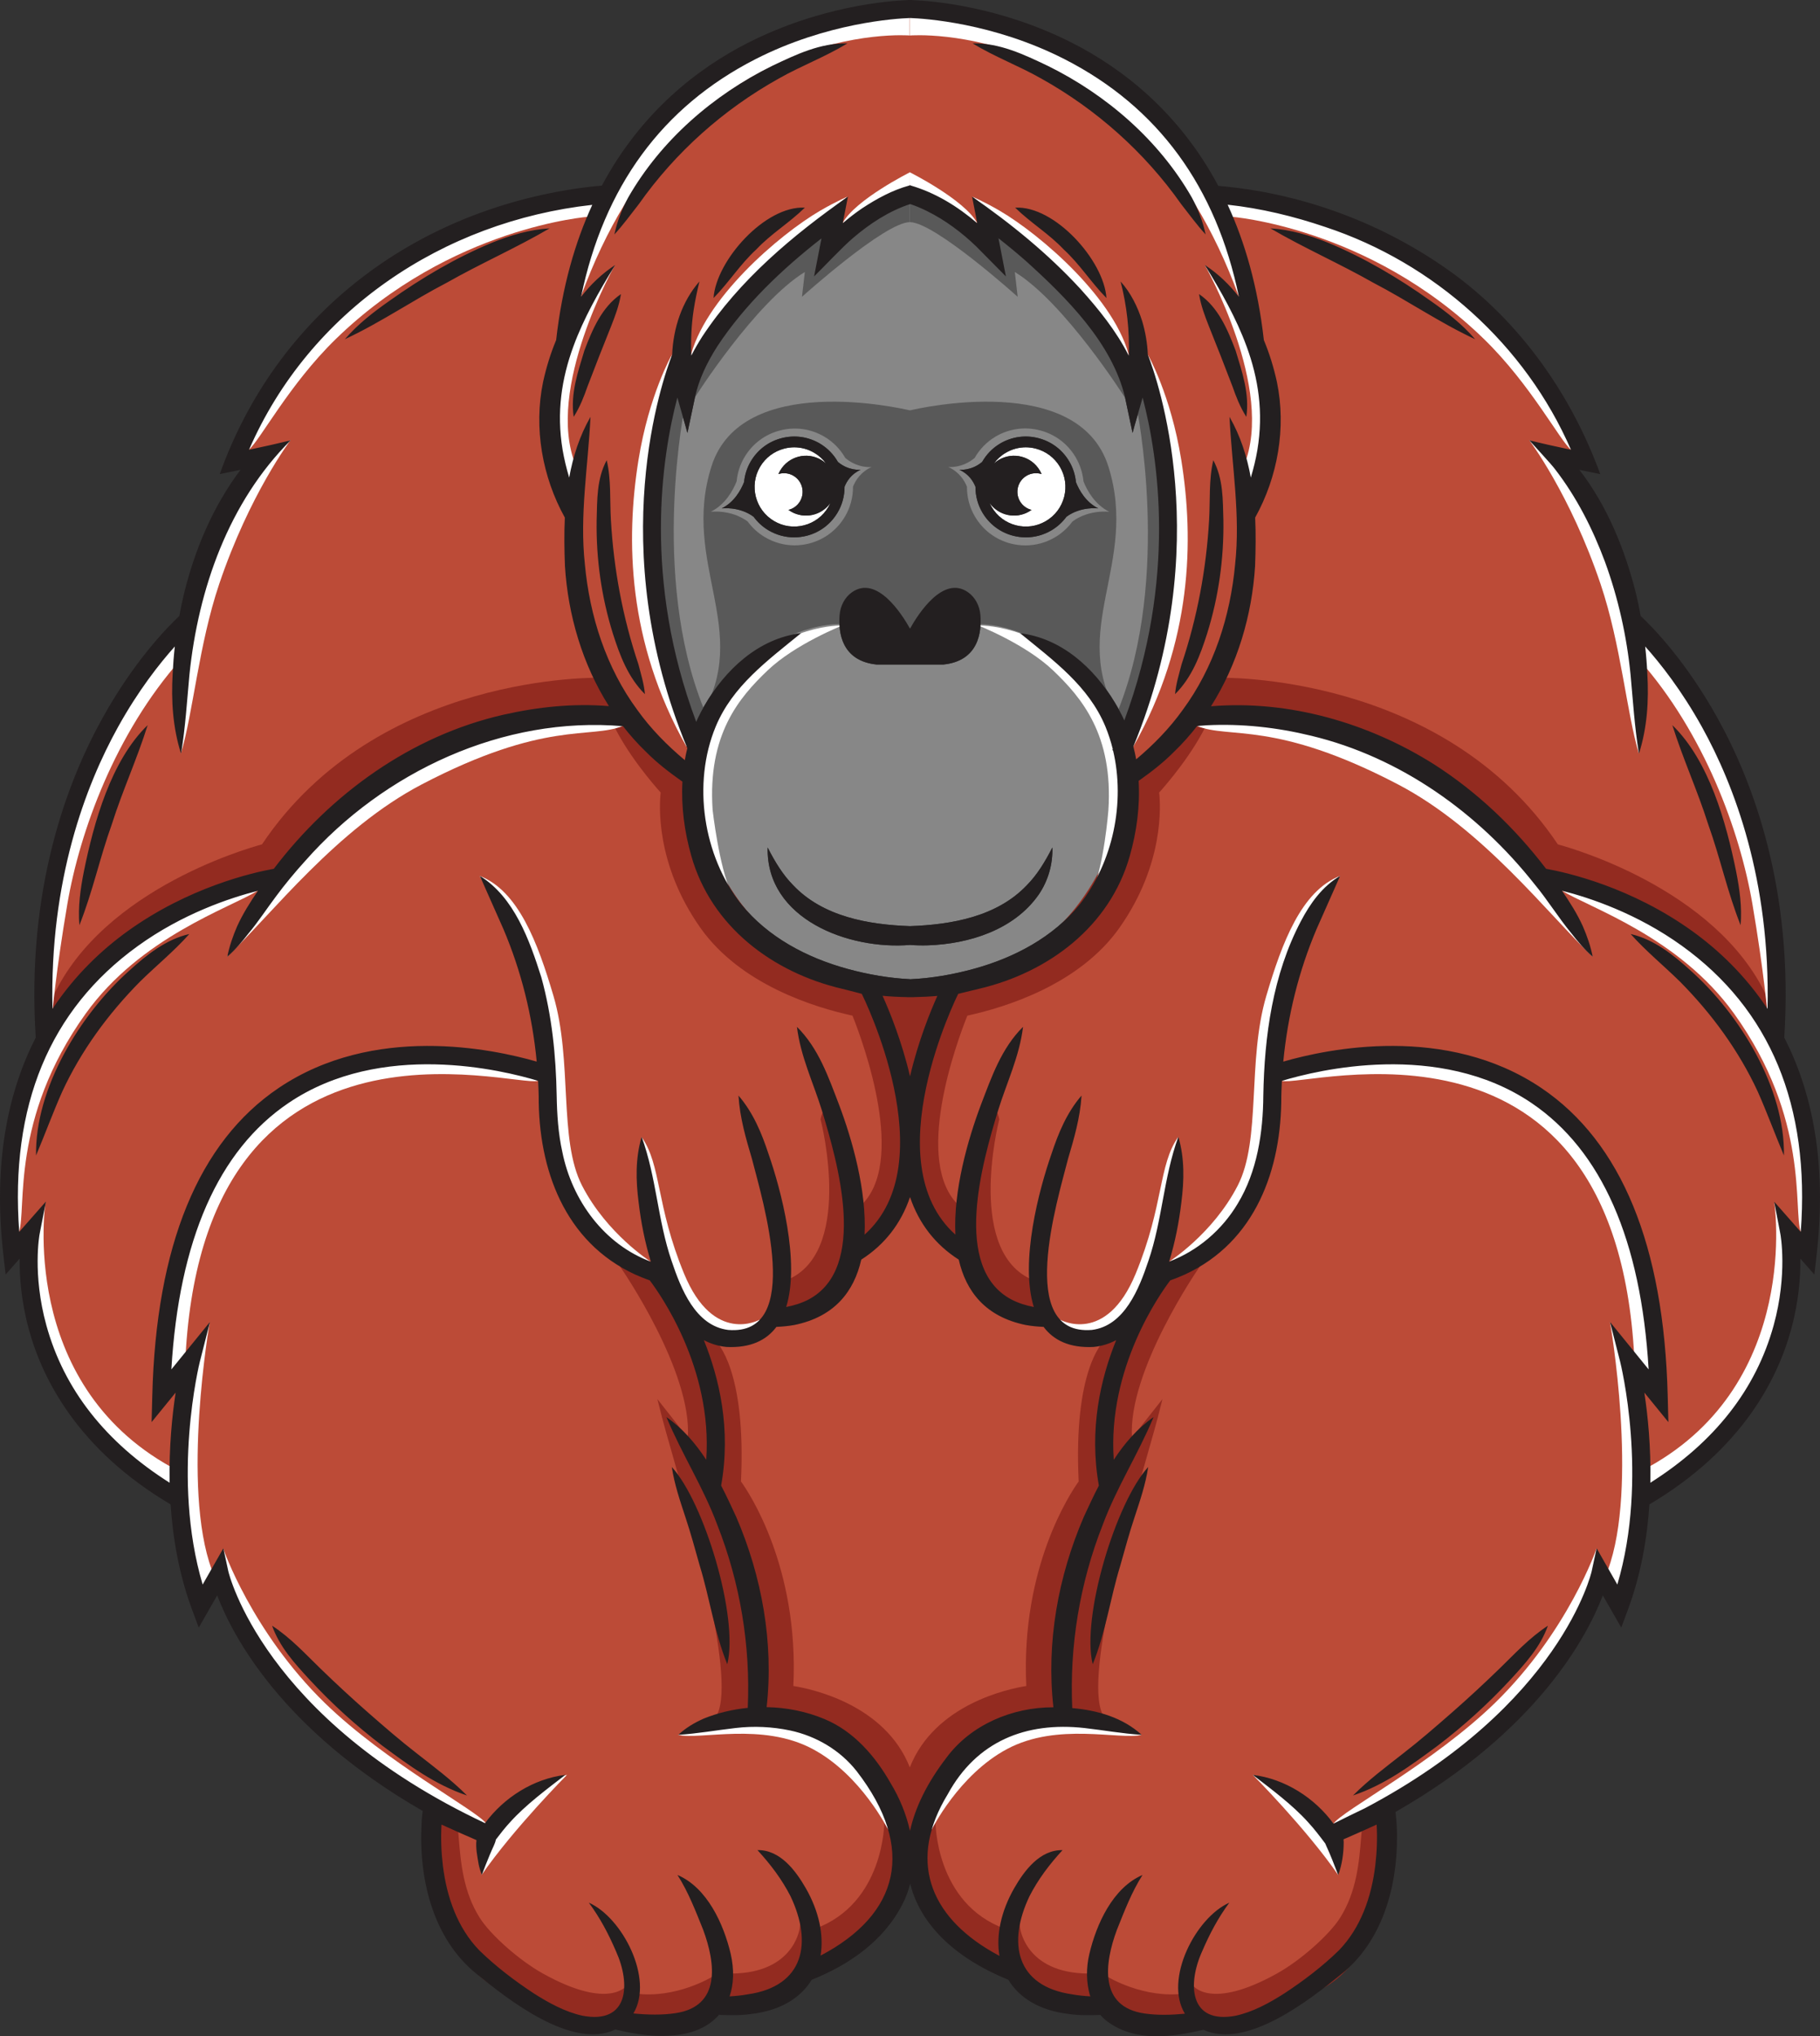 <?xml version="1.0" encoding="utf-8"?>
<!-- Generator: Adobe Illustrator 28.3.0, SVG Export Plug-In . SVG Version: 6.00 Build 0)  -->
<svg version="1.1" id="orangutan_00000164498256063677421440000003489378681425374353_"
	 xmlns="http://www.w3.org/2000/svg" xmlns:xlink="http://www.w3.org/1999/xlink" x="0px" y="0px" viewBox="0 0 438.069 490"
	 enable-background="new 0 0 438.069 490" xml:space="preserve">
<rect x="0" y="0" width="438.069" height="490" fill="#333333" stroke="none"/>
<g id="orangutan">
	<g>
		<path fill="#BC4B37" d="M11.703,245.981l1.76-2.654c4.703-7.092,10.707-13.295,17.843-18.438
			c14.348-10.321,29.099-13.817,34.775-14.842l0.383-0.069l0.236-0.31c14.389-18.936,33.832-31.975,54.748-36.713
			c8.842-2.001,17.267-2.686,25.035-2.037l2.005,0.167l-1.077-1.699c-6.077-9.591-9.684-21.086-10.431-33.243
			c-0.174-4.521-0.182-8.19-0.026-11.544l0.013-0.284l-0.138-0.249c-5.438-9.786-7.311-21.422-5.138-31.914
			c0.762-3.499,1.803-6.839,3.094-9.928l0.071-0.274c1.336-11.883,4.234-22.729,8.615-32.237l0.74-1.607l-1.758,0.194
			c-37.28,4.125-69.25,26.937-83.433,59.533l-0.773,1.778l1.897-0.4c2.284-0.482,4.694-1.016,6.748-1.492
			c-15.473,16.955-20.683,38.867-22.297,54.62c-0.138,1.482-0.264,2.965-0.39,4.449c-0.26,3.068-0.527,6.204-0.904,9.377
			c-0.802-4.226-1.045-8.845-0.742-13.99c0.102-2.165,0.275-4.353,0.513-6.5l0.345-3.101l-2.083,2.323
			c-3.523,3.929-8.775,10.511-13.794,19.554C19.884,188.246,10.91,211.3,11.63,242.797L11.703,245.981z M20.137,216.837
			c0.204-2.446,0.608-4.781,1.023-6.891c1.908-9.369,5.146-22.182,11.844-31.053c-0.89,2.489-1.838,4.946-2.767,7.353
			c-1.476,3.825-3.001,7.781-4.276,11.808c-1.29,3.588-2.362,7.26-3.399,10.812C21.795,211.492,21.014,214.171,20.137,216.837z
			 M127.16,56.673c-2.804,1.506-5.638,2.936-8.412,4.335c-3.847,1.94-7.825,3.947-11.672,6.131
			c-3.572,1.855-7.057,3.91-10.427,5.897c-2.743,1.617-5.543,3.268-8.414,4.825c2.055-1.769,4.162-3.309,6.105-4.67
			c8.412-5.988,16.421-10.527,24.476-13.871C121.832,58.104,124.57,57.233,127.16,56.673z"/>
		<path fill="#BC4B37" d="M37.654,335.915c0.891-35.803,10.976-60.457,29.976-73.276c22.417-15.119,50.319-9.384,61.275-6.217
			l1.411,0.408l-0.138-1.462c-1.061-11.241-3.786-22.084-8.107-32.241l-4.094-9.233c5.805,5.276,8.895,13.789,11.349,21.529
			c2.271,8.201,3.47,17.429,3.666,28.212c0.097,5.6,0.536,9.975,1.377,13.747c2.544,12.687,10.952,23.094,21.942,27.162l1.895,0.702
			l-0.592-1.933c-1.331-4.346-2.308-9.085-2.905-14.096c-0.601-4.644-0.639-8.452-0.092-11.896c1.15,3.955,1.895,7.959,2.62,11.86
			c0.888,4.772,1.805,9.708,3.454,14.525c1.759,5.251,5.42,16.176,14.487,17.317c3.813,0.322,6.766-0.741,8.778-3.146
			c6.41-7.659,1.162-27.383-1.36-36.86c-0.239-0.899-0.454-1.708-0.642-2.439l-0.032-0.107c-1.125-3.811-2.203-7.459-2.79-11.343
			c2.262,3.45,3.688,7.203,4.888,10.827c3.968,11.365,7.171,26.858,4.261,36.259l-0.495,1.597l1.641-0.319
			c2.142-0.417,4.041-1.055,5.647-1.896c15.417-8.158,7.223-35.124,3.722-46.643c-0.668-2.166-1.44-4.29-2.186-6.344
			c-1.247-3.433-2.442-6.723-3.206-10.206c3.181,4.146,5.042,9.028,6.991,14.142l0.626,1.637c2.508,6.647,6.632,19.496,6.077,30.871
			l-0.116,2.386l1.781-1.591c18.428-16.46,2.883-52.082-0.012-58.245l2.188-1.094l-3.001-0.518
			c-1.704-0.294-3.396-0.642-5.035-1.035c-17.905-4.2-31.189-15.88-35.538-31.248c-1.709-5.977-2.418-11.886-2.107-17.564
			l0.03-0.553l-0.452-0.319c-2.709-1.913-5.857-4.25-8.679-7.108c-1.874-1.801-3.695-3.831-5.413-6.034l-0.268-0.344l-0.435-0.037
			c-27.78-2.408-57.417,10.149-77.317,32.743c-2.347,2.559-5.061,5.852-7.075,8.583c-0.803,1.064-1.607,2.193-2.42,3.333
			c-1.35,1.894-2.746,3.852-4.186,5.57c-0.756,0.969-1.557,1.966-2.432,2.944c0.377-1.158,0.833-2.355,1.374-3.605
			c1.102-2.446,2.717-5.195,4.936-8.404l1.518-2.195l-2.587,0.657c-7.499,1.906-18.672,5.794-29.32,13.494
			c-21.469,15.52-31.192,38.95-28.898,69.639l0.177,2.373l5.56-6.324l-0.818,4.214l0.004,0.001
			c-0.195,1.05-1.696,10.341,1.639,22.413c4.302,15.618,14.43,28.558,30.102,38.459l1.571,0.992l-0.037-1.858
			c-0.178-8.849,0.681-16.586,1.433-21.519l0.552-3.625l-6.251,7.671L37.654,335.915z M10.444,271.042
			c-0.12,0.3-0.24,0.603-0.36,0.905c2.095-14.42,11.885-28.861,21.691-37.625c2.945-2.671,6.318-5.544,10.273-7.317
			c-1.497,1.48-3.031,2.885-4.534,4.261c-1.502,1.375-3.055,2.797-4.562,4.284l-0.009,0.009
			c-8.146,8.248-14.502,17.25-18.899,26.769C12.767,265.199,11.638,268.037,10.444,271.042z"/>
		<path fill="#BC4B37" d="M206.999,425.613c-4.023-5.126-9.925-8.74-16.623-10.177c-4.443-0.935-8.974-1.14-13.465-0.604
			c-1.675,0.191-3.319,0.419-4.961,0.646c-1.754,0.242-3.545,0.49-5.371,0.69c0.964-0.611,2.03-1.176,3.208-1.698
			c3.233-1.301,6.697-2.143,10.295-2.502l0.861-0.086l0.039-0.864c0.677-15.08-1.889-30.465-7.413-44.475
			c-1.873-5.023-4.285-9.709-6.618-14.239c-1.323-2.57-2.678-5.2-3.951-7.921c2.19,2.03,4.222,4.489,6.148,7.438l1.625,2.487
			l0.209-2.964c1.583-22.4-11.223-40.463-13.806-43.856l-0.186-0.244l-0.29-0.098c-1.03-0.349-2.1-0.775-3.455-1.378
			c-19.789-9.158-22.646-30.294-22.589-42.104c-0.026-1.207-0.07-2.421-0.14-3.626l-0.041-0.697l-0.667-0.202
			c-8.556-2.595-38.231-9.872-60.904,5.438c-17.156,11.59-26.798,33.425-28.658,64.897l-0.183,3.097l8.38-10.308l-1.299,5.103
			c-0.073,0.275-7.047,28.228,0.674,54.221l0.667,2.243l4.847-8.491l0.644,2.981c0.08,0.356,8.615,35.987,62.342,61.302l0.744,0.351
			l0.488-0.661c3.639-4.938,8.84-8.611,14.437-10.318c-3.473,2.695-7.107,5.658-9.948,8.82c-1.286,1.388-2.481,2.93-3.481,4.254
			l-0.141,0.187l-0.043,0.229c-0.067,0.354-0.213,0.774-0.443,1.278c-0.654,1.406-1.253,2.865-1.808,4.258l-0.062-0.363
			c-0.277-1.593-0.563-3.24-0.382-4.735l0.09-0.744l-0.688-0.296c-2.761-1.186-5.584-2.439-8.393-3.727l-1.33-0.609l-0.085,1.461
			c-0.188,3.259-0.076,6.641,0.334,10.055c1.08,8.848,4.126,15.905,9.072,20.996c3.643,3.556,8.099,7.073,13.254,10.462
			c3.211,2.049,7.486,4.527,12.115,5.527c1.117,0.211,2.118,0.304,3.016,0.304c3.483-0.001,5.408-1.396,6.451-2.724
			c2.912-3.708,1.74-9.903-0.32-14.446c-1.217-2.838-2.462-5.332-3.802-7.601c2.835,2.68,5.323,6.613,6.658,10.783
			c1.463,4.567,1.304,8.699-0.448,11.635l-0.808,1.355l1.57,0.152c4.021,0.392,7.394,0.37,10.307-0.064
			c3.857-0.557,6.61-2.183,8.183-4.832c2.796-4.712,1.175-11.631-0.687-16.63l-0.433-1.08c-1.19-2.97-2.409-6.013-3.921-8.928
			c5.697,4.426,8.211,12.697,9.093,16.438c0.797,3.521,0.714,6.869-0.24,9.681l-0.48,1.415l1.491-0.096
			c1.252-0.08,2.897-0.211,4.481-0.511c5.914-0.854,10.159-3.394,12.275-7.346c2.443-4.56,1.999-10.834-1.263-17.691
			c-1.61-3.148-3.641-6.143-6.302-9.278c2.88,0.94,5.542,3.643,8.22,8.294c3.005,5.248,4.226,10.772,3.435,15.555l-0.327,1.981
			l1.778-0.933c9.792-5.138,15.621-11.703,17.325-19.514c1.763-8.08-1.029-16.944-8.298-26.349L206.999,425.613z M163.633,357.346
			c5.796,9.44,11.391,27.938,10.96,38.93c-1.118-3.447-1.944-6.938-2.75-10.346c-0.734-3.103-1.493-6.311-2.46-9.456l-0.509-1.812
			c-0.918-3.277-1.868-6.668-2.971-9.962l-0.33-1.006C164.895,361.629,164.203,359.522,163.633,357.346z M75.262,403.517
			c-2.644-2.871-5.356-5.816-7.278-9.249c2.213,1.792,4.211,3.776,6.291,5.841c0.735,0.73,1.474,1.464,2.227,2.192
			c3.763,3.648,7.599,7.189,11.402,10.525c4.332,3.79,7.959,6.932,11.897,9.97l1.84,1.438c1.968,1.532,3.974,3.094,5.934,4.758
			c-5.361-2.614-10.21-6.203-14.936-9.701C86.431,414.577,80.584,409.269,75.262,403.517z"/>
		<path fill="#BC4B37" d="M389.618,322.262l8.384,10.311l-0.183-3.097c-1.86-31.474-11.502-53.308-28.658-64.897
			c-22.676-15.309-52.349-8.032-60.903-5.438l-0.673,0.204l-0.035,0.703c-0.061,1.202-0.113,2.414-0.14,3.645
			c0.052,11.784-2.813,32.921-22.576,42.071c-1.369,0.61-2.438,1.037-3.468,1.385l-0.289,0.098l-0.186,0.243
			c-2.584,3.385-15.393,21.406-13.806,43.857l0.209,2.964l1.625-2.487c1.927-2.948,3.958-5.407,6.148-7.438
			c-1.273,2.72-2.627,5.35-3.95,7.919c-2.333,4.531-4.747,9.217-6.612,14.224c-5.532,14.018-8.098,29.42-7.42,44.544l0.039,0.874
			l0.872,0.077c5.401,0.477,9.915,1.867,13.469,4.145c-1.815-0.199-3.598-0.446-5.344-0.688c-1.645-0.228-3.29-0.455-4.969-0.647
			c-15.382-1.701-27.114,3.984-33.887,16.404c-4.583,7.513-6.042,14.702-4.337,21.37c1.783,6.972,7.14,13.199,15.485,18.004
			c0.542,0.319,1.11,0.63,1.687,0.932l1.784,0.934l-0.334-1.985c-0.807-4.791,0.41-10.336,3.427-15.611
			c2.625-4.576,5.329-7.311,8.206-8.276c-2.654,3.129-4.682,6.121-6.3,9.285c-3.25,6.829-3.695,13.102-1.253,17.662
			c2.117,3.954,6.363,6.495,12.237,7.343c1.571,0.296,3.155,0.423,4.498,0.509l1.457,0.093l-0.439-1.392
			c-0.91-2.881-0.988-6.394-0.213-9.642c0.882-3.755,3.396-12.043,9.087-16.482c-1.503,2.907-2.714,5.943-3.896,8.907l-0.46,1.152
			c-1.862,5.005-3.492,11.962-0.681,16.682c1.571,2.637,4.315,4.249,8.149,4.789c2.807,0.412,6.054,0.432,9.927,0.058l1.583-0.152
			l-0.824-1.36c-1.769-2.922-1.952-7.038-0.515-11.589c1.328-4.204,3.829-8.175,6.69-10.879c-1.337,2.266-2.58,4.753-3.791,7.577
			c-2.066,4.562-3.238,10.758-0.333,14.46c1.042,1.327,2.966,2.722,6.466,2.722c0.902,0,1.909-0.093,3.032-0.303
			c4.598-0.992,8.875-3.473,12.1-5.529c5.163-3.394,9.621-6.911,13.271-10.475c4.921-5.074,7.964-12.131,9.044-20.979
			c0.411-3.412,0.523-6.794,0.334-10.053l-0.085-1.46l-1.33,0.608c-2.811,1.286-5.413,2.443-7.953,3.536l-0.683,0.295l0.085,0.738
			c0.023,0.199,0.03,0.407,0.037,0.583c-0.005,1.684-0.162,3.273-0.467,4.755c-0.579-1.463-1.194-2.961-1.825-4.308
			c-0.071-0.149-0.144-0.306-0.201-0.471l-0.145-0.271c-1.184-1.576-2.657-3.537-4.189-5.187c-2.841-3.162-6.466-6.127-9.947-8.828
			c5.635,1.723,10.863,5.434,14.51,10.423l0.5,0.685l0.757-0.381c2.368-1.192,4.829-2.397,7.558-3.701
			c47.966-25.277,55.053-57.398,55.117-57.71l0.642-2.974l4.847,8.492l0.667-2.244c7.744-26.074,0.747-53.947,0.676-54.212
			L389.618,322.262z M370.083,394.269c-1.918,3.422-4.625,6.37-7.264,9.243l-0.004,0.005c-5.34,5.761-11.191,11.069-17.38,15.769
			c-4.728,3.5-9.578,7.09-14.941,9.705c1.958-1.662,3.963-3.224,5.93-4.755l1.837-1.435c4.25-3.279,8.317-6.837,11.905-9.977
			c3.804-3.337,7.64-6.878,11.4-10.523c0.754-0.73,1.494-1.465,2.23-2.195C365.874,398.043,367.871,396.06,370.083,394.269z
			 M274.434,357.353c-0.569,2.17-1.259,4.271-1.935,6.329l-0.332,1.014c-1.106,3.305-2.057,6.697-2.976,9.979l-0.499,1.777
			c-0.972,3.166-1.73,6.37-2.463,9.468c-0.807,3.412-1.635,6.907-2.755,10.359C263.043,385.301,268.637,366.805,274.434,357.353z"/>
		<path fill="#BC4B37" d="M405.405,226.777L405.405,226.777c-10.661-7.674-21.763-11.526-29.199-13.407l-2.583-0.654l1.515,2.192
			c2.238,3.236,3.855,5.988,4.938,8.398c0.543,1.258,1.001,2.458,1.379,3.619c-0.878-0.982-1.685-1.986-2.451-2.969
			c-1.524-1.831-2.982-3.875-4.392-5.853c-1.431-2.006-2.91-4.082-4.465-5.949c-14.437-18.317-33.715-31.127-54.28-36.069
			c-8.656-2.116-17.247-2.973-25.539-2.552c-0.756,0.044-1.539,0.105-2.277,0.176l-0.429,0.041l-0.265,0.34
			c-1.72,2.21-3.552,4.255-5.467,6.095c-2.792,2.829-5.956,5.173-8.4,6.899l-0.454,0.32l0.033,0.555
			c0.334,5.734-0.372,11.707-2.101,17.753c-4.339,15.363-17.624,27.043-35.541,31.247c-1.696,0.407-3.407,0.756-5.228,1.067
			l-3.015,0.515l2.13,1.063c-2.901,6.163-18.466,41.76-0.02,58.236l1.779,1.589l-0.114-2.383
			c-0.544-11.319,3.58-24.196,6.083-30.856l0.63-1.647c1.949-5.113,3.81-9.994,6.989-14.138c-0.763,3.482-1.958,6.771-3.205,10.205
			c-0.746,2.055-1.518,4.179-2.188,6.35c-3.496,11.516-11.684,38.484,3.728,46.64c1.604,0.841,3.503,1.478,5.644,1.895l1.641,0.319
			l-0.495-1.597c-3.761-12.141,2.89-32.334,4.266-36.273c1.205-3.619,2.636-7.373,4.886-10.808c-0.59,3.88-1.667,7.525-2.792,11.332
			l-0.043,0.15c-0.186,0.729-0.412,1.581-0.665,2.532c-2.699,10.159-7.723,29.068-1.343,36.708c2.012,2.41,4.973,3.484,8.833,3.164
			c9.026-1.112,12.688-12.055,14.445-17.308c1.65-4.824,2.568-9.759,3.456-14.531c0.726-3.901,1.47-7.905,2.62-11.86
			c0.547,3.443,0.509,7.254-0.093,11.905c-0.609,5.104-1.559,9.705-2.903,14.066l-0.6,1.947l1.907-0.716
			c6.942-2.605,13.145-7.849,17.014-14.376c4.166-6.877,6.228-15.554,6.302-26.515c0.3-17.07,3.216-30.635,8.915-41.472
			c1.9-3.625,3.899-6.358,6.146-8.374l-4.146,9.352c-4.304,10.117-7.029,20.959-8.101,32.226l-0.139,1.464l1.413-0.409
			c10.958-3.167,38.867-8.902,61.275,6.217c18.999,12.819,29.084,37.474,29.975,73.278l0.088,3.392l-6.251-7.67l0.552,3.624
			c0.752,4.936,1.611,12.675,1.433,21.519l-0.037,1.858l1.571-0.992c15.669-9.899,25.8-22.839,30.111-38.459
			c3.485-12.646,1.641-22.412,1.636-22.42l-0.799-4.184l5.541,6.298l0.177-2.371C436.736,265.764,426.969,242.301,405.405,226.777z
			 M424.02,262.315c-4.4-9.525-10.757-18.527-18.903-26.765c-1.51-1.49-3.064-2.914-4.567-4.291
			c-1.498-1.373-3.028-2.774-4.522-4.251c3.952,1.774,7.325,4.646,10.272,7.319c9.802,8.76,19.591,23.2,21.686,37.622
			c-0.122-0.308-0.244-0.613-0.365-0.918c-1.193-3.001-2.32-5.835-3.595-8.703L424.02,262.315z"/>
		<path fill="#BC4B37" d="M303.213,81.95l0.071,0.274c1.291,3.089,2.332,6.429,3.092,9.918c2.174,10.502,0.303,22.138-5.136,31.924
			l-0.138,0.249l0.013,0.284c0.156,3.345,0.15,6.91-0.017,11.532c-0.755,12.177-4.371,23.688-10.458,33.289l-1.076,1.698
			l2.003-0.166c17.748-1.467,36.582,3.431,53.024,13.787c10.02,6.413,19.021,14.8,26.752,24.931l0.236,0.309l0.382,0.069
			c4.43,0.795,20.033,4.214,34.8,14.84c7.138,5.145,13.141,11.348,17.843,18.439l1.76,2.655l0.073-3.185
			c0.721-31.496-8.253-54.55-15.908-68.345h0c-5.032-9.059-10.279-15.634-13.794-19.554l-2.083-2.323l0.345,3.101
			c0.238,2.146,0.411,4.333,0.515,6.512c0.302,5.136,0.059,9.752-0.743,13.977c-0.376-3.168-0.643-6.301-0.903-9.365
			c-0.126-1.488-0.252-2.974-0.391-4.466c-0.944-9.522-3.041-18.776-6.233-27.51c-3.25-8.726-7.347-16.312-12.162-22.531
			c-0.589-0.8-2.453-2.858-4.049-4.606c2.071,0.481,4.539,1.028,6.895,1.525l1.896,0.4l-0.772-1.777
			c-10.939-25.17-33.272-45.418-59.732-54.159c-8.127-2.765-16.107-4.584-23.72-5.409l-1.756-0.19l0.741,1.604
			C298.973,59.192,301.877,70.05,303.213,81.95z M310.914,56.675c2.587,0.56,5.324,1.43,8.338,2.642
			c8.05,3.342,16.056,7.881,24.483,13.88c1.944,1.361,4.054,2.903,6.105,4.668c-2.873-1.557-5.674-3.209-8.418-4.827
			c-3.372-1.988-6.857-4.043-10.43-5.898c-3.854-2.188-7.837-4.198-11.689-6.142C316.537,59.602,313.711,58.176,310.914,56.675z
			 M405.072,178.905c6.701,8.882,9.933,21.682,11.835,31.035c0.416,2.114,0.821,4.449,1.024,6.896
			c-0.876-2.666-1.659-5.343-2.425-7.968c-1.039-3.558-2.113-7.237-3.393-10.795c-1.28-4.048-2.813-8.024-4.296-11.87
			C406.896,183.814,405.956,181.374,405.072,178.905z"/>
		<path fill="#BC4B37" d="M138.016,75.428l2.637-3.387c1.174-1.509,2.433-2.89,3.767-4.134c-2.583,4.427-5.155,9.318-7.091,14.428
			l-0.246,0.656c-3.183,8.694-4.05,17.013-2.65,25.438c0.382,2.207,0.924,4.489,1.61,6.784l1.197,4l0.745-4.109
			c0.653-3.602,1.587-6.859,2.827-9.848c-0.152,2.005-0.328,4-0.5,5.958c-0.708,8.05-1.439,16.373-0.527,24.68
			c1.25,13.563,5.672,25.842,12.782,35.497c3.046,4.27,6.847,8.291,11.622,12.293l1.337,1.121l0.291-1.72
			c0.146-0.859,0.339-1.775,0.591-2.799l0.079-0.32l-0.127-0.304c-20.254-48.613-5.402-89.453-3.642-93.949l0.061-0.157l0.007-0.167
			c0.194-4.785,1.428-9.276,3.542-13.05c-0.13,0.699-0.251,1.41-0.358,2.126c-0.536,3.51-0.724,7.153-0.573,11.138l0.146,3.832
			l1.745-3.415c0.746-1.46,1.588-2.925,2.564-4.462c7.326-11.104,17.491-21.033,32.784-31.984l-1.313,6.749l2.176-1.857
			c1.535-1.31,3.012-2.445,4.502-3.463c4.12-2.717,7.495-4.371,10.894-5.336l0.058,0.034l0.135-0.055
			c5.259,1.562,10.466,4.528,15.482,8.819l2.178,1.864l-1.317-6.771c9.499,6.75,17.331,13.518,23.884,20.634
			c3.699,4.104,8.346,9.615,11.481,15.849l1.758,3.495l0.135-3.91c0.154-4.458-0.164-8.919-0.947-13.317
			c0.881,1.588,1.627,3.357,2.232,5.292c0.75,2.517,1.19,5.136,1.309,7.784l0.007,0.166l0.061,0.154
			c1.751,4.475,16.534,45.118-3.479,93.555l-0.128,0.311l0.085,0.325c0.258,0.979,0.479,1.988,0.657,2.998l0.302,1.708l1.327-1.116
			c4.641-3.903,8.365-7.859,11.378-12.081c7.117-9.653,11.54-21.932,12.79-35.492c0.913-8.32,0.182-16.639-0.525-24.683
			c-0.172-1.963-0.348-3.963-0.501-5.973c1.241,2.988,2.174,6.246,2.828,9.849l0.745,4.109l1.197-4
			c0.716-2.392,1.243-4.613,1.611-6.791c1.399-8.418,0.532-16.737-2.65-25.432l-0.249-0.656c-1.934-5.107-4.504-9.997-7.084-14.422
			c1.329,1.241,2.586,2.62,3.764,4.128l2.633,3.373l-0.865-4.19c-5.536-26.806-19.807-46.265-42.416-57.836
			c-17.47-8.936-34.465-9.943-37.764-10.055c-3.231,0.111-20.232,1.118-37.704,10.055c-22.61,11.576-36.881,31.035-42.417,57.836
			L138.016,75.428z M141.594,84.711c1.623-4.261,3.345-8.328,6.236-11.272c-0.474,1.65-1.068,3.162-1.647,4.638
			c-1.711,4.269-3.727,9.337-5.706,14.564l-0.009,0.024c-0.438,1.251-0.935,2.617-1.566,4.007c0.154-3.677,1.262-7.288,2.341-10.806
			L141.594,84.711z M144.643,123.773c0.074-3.261,0.144-6.391,0.98-9.344c0.215,2.081,0.249,4.196,0.282,6.266
			c0.023,1.477,0.048,3.005,0.137,4.494c0.69,12.09,2.938,23.87,6.662,34.937c0.133,0.527,0.274,1.052,0.415,1.577
			c0.17,0.634,0.337,1.256,0.489,1.874c-2.469-3.474-3.899-7.524-5.147-11.441c-2.705-8.643-4.002-17.7-3.855-26.906
			L144.643,123.773z M186.447,16.682c4.176-1.99,8.459-4.031,12.973-4.857c-1.624,0.833-3.257,1.607-4.861,2.367
			c-2.494,1.182-5.072,2.405-7.578,3.825c-13.493,7.518-25.263,18.074-34.006,30.487c-0.528,0.669-1.044,1.341-1.56,2.013
			c-0.401,0.523-0.807,1.051-1.22,1.58c0.527-1.385,1.159-2.756,1.89-4.102c7.424-12.938,19.583-24.038,34.225-31.248
			L186.447,16.682z M190.855,51.222c-1.088,0.926-2.183,1.787-3.256,2.63c-2.097,1.647-4.265,3.35-6.278,5.472
			c-2.181,2.011-3.986,4.25-5.732,6.417c-0.683,0.847-1.376,1.708-2.098,2.562C175.928,61.173,183.765,52.811,190.855,51.222z
			 M293.469,125.216c0.139,9.228-1.161,18.284-3.863,26.917c-1.249,3.92-2.678,7.97-5.146,11.442
			c0.152-0.618,0.318-1.239,0.489-1.873c0.141-0.525,0.282-1.05,0.393-1.503c3.745-11.141,5.994-22.92,6.684-35.008
			c0.09-1.491,0.114-3.017,0.138-4.492c0.033-2.071,0.066-4.186,0.282-6.271c0.833,2.942,0.908,6.059,0.986,9.308L293.469,125.216z
			 M296.827,85.87c1.079,3.518,2.186,7.126,2.34,10.802c-0.633-1.394-1.132-2.765-1.575-4.031
			c-1.966-5.192-3.988-10.276-5.704-14.558c-0.582-1.48-1.176-2.993-1.651-4.645c2.892,2.943,4.61,7,6.215,11.207L296.827,85.87z
			 M264.584,68.313c-0.729-0.862-1.429-1.73-2.118-2.584c-1.744-2.162-3.546-4.397-5.719-6.404
			c-2.018-2.128-4.189-3.834-6.289-5.484c-1.07-0.841-2.161-1.698-3.247-2.622C254.312,52.802,262.157,61.175,264.584,68.313z
			 M238.648,11.824c4.514,0.827,8.796,2.868,12.972,4.857l0.125,0.06c14.654,7.215,26.813,18.314,34.226,31.233
			c0.735,1.353,1.368,2.727,1.896,4.112c-0.416-0.531-0.824-1.062-1.229-1.588c-0.511-0.666-1.024-1.332-1.515-1.952
			c-8.776-12.456-20.547-23.013-34.04-30.53c-2.505-1.42-5.084-2.643-7.578-3.826C241.904,13.431,240.271,12.657,238.648,11.824z"/>
		<path fill="#BC4B37" d="M253.461,411.837c0.03,0,0.06,0,0.09,0l1.122,0.003l-0.126-1.115c-1.67-14.8,0.833-30.471,7.231-45.297
			c1.11-2.413,2.303-4.978,3.603-7.481l0.156-0.302l-0.06-0.335c-2.001-11.214-0.618-22.804,4.11-34.448l1.034-2.545l-2.428,1.285
			c-1.585,0.839-3.292,1.354-5.021,1.528c-5.099,0.252-8.762-1.2-11.189-4.435l-0.284-0.38l-0.473-0.02
			c-1.545-0.065-2.907-0.208-4.141-0.431c-8.305-1.698-13.468-6.736-15.346-14.975l-0.091-0.399l-0.345-0.221
			c-5.423-3.466-9.231-8.355-11.318-14.534l-0.945-2.799l-0.949,2.798c-2.097,6.182-5.908,11.072-11.328,14.535l-0.345,0.221
			l-0.091,0.4c-1.877,8.245-7.041,13.283-15.324,14.969c-1.255,0.228-2.617,0.37-4.163,0.436l-0.474,0.021l-0.285,0.38
			c-2.383,3.19-6.141,4.694-11.138,4.438c-1.763-0.176-3.466-0.691-5.064-1.533l-2.42-1.274l1.027,2.535
			c4.722,11.653,6.102,23.243,4.102,34.448l-0.06,0.335l0.156,0.302c1.308,2.519,2.497,5.077,3.593,7.459
			c6.397,14.836,8.904,30.495,7.25,45.285l-0.122,1.091l1.098,0.021c4.722,0.086,9.4,1.046,13.533,2.778
			c6.029,2.503,11.243,7.572,15.51,15.092c2.092,3.445,3.65,7.292,4.506,11.124l0.98,4.387l0.972-4.389
			c1.242-5.607,4.116-11.376,8.556-17.163C233.903,416.351,243.437,411.837,253.461,411.837z"/>
	</g>
	<path fill="#878787" d="M275.027,95.667c-0.83,3.027-1.98,6.728-2.421,8.518l-1.825-8.605
		c-3.122-13.085-14.174-24.051-23.947-32.863c-2.11-1.842-4.29-3.65-6.504-5.379l0.424,2.179l1.366,7.005
		c-1.47-1.496-5.717-5.777-7.135-7.213c-3.503-3.373-7.455-6.331-11.805-8.493c-1.306-0.649-2.707-1.254-4.099-1.712
		c-5.111,1.678-9.764,4.731-13.829,8.225c-2.689,2.318-6.72,6.659-9.306,9.193c0.432-2.223,1.142-5.838,1.782-9.158
		c-9.504,7.42-18.455,15.93-25.071,25.971c-2.456,3.848-4.462,7.974-5.371,12.246l-1.825,8.605
		c-0.467-1.816-1.591-5.509-2.421-8.527c-3.762,14.313-8.302,43.786,4.54,78.051c0.121-0.268,0.225-0.536,0.346-0.796
		c0.484-1.021,1.012-2.032,1.583-3.027c0,0,0-0.009,0.009-0.009c4.99-8.717,13.102-16.293,23.273-17.496
		c-8.129,6.633-16.475,12.713-20.522,22.46c-5.665,13.673-3.053,31.091,6.166,42.766c6.374,7.896,15.749,12.851,25.504,15.524
		c4.878,1.349,10.153,2.266,15.16,2.499l0.001,0.186c0.045-0.003,0.09,0.003,0.136,0.006l0.001-0.193
		c5.016-0.233,10.283-1.15,15.169-2.499c9.747-2.672,19.13-7.628,25.495-15.524c7.974-10.093,10.992-24.475,8.008-37.023
		l-0.173-0.078c0.035-0.086,0.069-0.164,0.104-0.251c-0.458-1.851-1.046-3.658-1.764-5.414c-4.056-9.747-12.393-15.818-20.531-22.46
		c9.85,1.168,17.755,8.294,22.771,16.648c0,0,0,0.009,0.009,0.009c0.77,1.271,1.462,2.56,2.093,3.875
		c0.069,0.156,0.13,0.311,0.199,0.458C283.295,139.263,278.781,109.946,275.027,95.667z M219.038,151.276
		c1.851-3.33,7.905-12.964,13.924-8.787c1.799,1.245,2.837,3.321,3.018,5.509c0.32,4.021-0.38,11.07-8.977,11.917h-15.939
		c-8.596-0.848-9.297-7.896-8.977-11.917c0.182-2.188,1.219-4.264,3.018-5.509C211.125,138.312,217.179,147.946,219.038,151.276z
		 M191.139,129.309c-2.136,0-4.238-0.571-6.132-1.678c-1.462-0.865-2.672-1.989-3.615-3.278c-3.477-2.569-7.671-2.015-7.671-2.015
		c3.027-1.505,4.618-4.41,5.379-6.339c0.164-1.704,0.683-3.399,1.609-4.973c1.643-2.793,4.272-4.782,7.412-5.587
		c3.131-0.813,6.4-0.355,9.193,1.28c1.842,1.09,3.33,2.62,4.367,4.437c2.577,2.197,5.457,1.885,5.457,1.885
		c-2.274,1.029-3.356,2.811-3.857,4.091c0.009,2.162-0.545,4.29-1.669,6.192c-1.643,2.793-4.272,4.782-7.412,5.595
		C193.189,129.179,192.16,129.309,191.139,129.309z M247.145,213.024c2.473-2.491,4.367-5.587,6.149-9.081
		c0.147,3.892-0.969,7.974-3.304,11.364c-5.915,8.458-16.734,11.84-26.637,12.177c-1.444,0.043-2.837,0.017-4.29-0.095
		c-14.849,1.237-34.697-6.261-34.29-23.445c1.782,3.494,3.676,6.59,6.149,9.081c7.152,7.55,18.084,9.487,28.107,9.842
		C229.053,222.512,239.993,220.574,247.145,213.024z M256.684,124.354c-0.96,1.306-2.179,2.422-3.624,3.278
		c-1.894,1.107-3.995,1.678-6.132,1.678c-1.021,0-2.05-0.13-3.061-0.389c-3.139-0.813-5.769-2.802-7.412-5.595
		c-1.142-1.937-1.669-4.065-1.66-6.175c-0.502-1.28-1.583-3.079-3.866-4.108c0,0,2.888,0.311,5.474-1.894
		c1.012-1.773,2.473-3.321,4.35-4.428c2.793-1.635,6.062-2.102,9.193-1.28c3.139,0.804,5.768,2.793,7.412,5.587
		c0.917,1.557,1.453,3.252,1.617,4.999c0.761,1.92,2.361,4.817,5.371,6.313C264.347,122.339,260.152,121.785,256.684,124.354z"/>
	<g>
		<path fill="#595959" d="M219.01,98.756c-2.082-0.494-40.528-9.351-47.761,13.469c-7.429,23.434,9.91,39.474-2.571,60.167
			c0.839-1.343,14.877-23.309,35.82-22.211l14.423,5.457l0.09,0.035l0.09,0.035V98.781C219.099,98.781,219.069,98.776,219.01,98.756
			z M205.316,117.123c0.01,2.506-0.629,4.972-1.932,7.174c-1.907,3.235-4.952,5.541-8.587,6.48
			c-1.173,0.305-2.361,0.454-3.545,0.454c-2.476,0-4.907-0.664-7.104-1.947c-1.692-0.998-3.095-2.301-4.189-3.794
			c-4.024-2.975-8.881-2.336-8.881-2.336c3.505-1.742,5.347-5.107,6.23-7.339c0.19-1.977,0.789-3.939,1.862-5.761
			c1.902-3.235,4.947-5.541,8.587-6.47c3.624-0.944,7.409-0.414,10.644,1.483c2.137,1.258,3.859,3.035,5.062,5.137
			c2.985,2.546,6.32,2.182,6.32,2.182C207.148,113.578,205.895,115.64,205.316,117.123z"/>
		<path fill="#595959" d="M266.776,112.226c-7.224-22.785-45.555-13.993-47.756-13.469c-0.005,0-0.01,0-0.01,0
			c-0.06,0.02-0.09,0.025-0.09,0.025v56.927l0.09-0.035l0.09-0.035l14.423-5.457c20.319-0.914,34.941,20.878,35.82,22.211
			C256.861,151.7,274.2,135.659,266.776,112.226z M258.129,125.5c-1.113,1.513-2.526,2.811-4.204,3.804
			c-2.197,1.283-4.633,1.942-7.109,1.942c-1.183,0-2.376-0.15-3.55-0.449c-3.644-0.944-6.69-3.25-8.597-6.49
			c-1.323-2.247-1.937-4.713-1.927-7.164c-0.579-1.483-1.837-3.569-4.483-4.763c0,0,3.35,0.359,6.35-2.197
			c1.173-2.057,2.866-3.849,5.042-5.137c3.24-1.892,7.034-2.436,10.664-1.483c3.639,0.934,6.69,3.24,8.597,6.48
			c1.063,1.807,1.682,3.769,1.877,5.796c0.879,2.227,2.736,5.586,6.225,7.324C267.016,123.164,262.153,122.52,258.129,125.5z"/>
		<path fill="#595959" d="M167.287,95.581c0,0,14.484-22.829,26.438-30.128l-0.694,5.974c0,0,19.954-17.967,25.947-17.967v-7.118
			l-18.339,11.289l-0.773-3.998C199.865,53.633,164.641,76.423,167.287,95.581z"/>
		<path fill="#595959" d="M270.701,95.581c0,0-14.484-22.829-26.438-30.128l0.694,5.974c0,0-19.954-17.967-25.947-17.967v-7.118
			l18.339,11.289l0.773-3.998C238.123,53.633,273.347,76.423,270.701,95.581z"/>
		<path fill="#595959" d="M164.937,97.161c0,0-8.566,41.069,4.431,73.298l-2.092,6.757c0,0-15.746-34.894-4.255-86.394
			L164.937,97.161z"/>
		<path fill="#595959" d="M273.526,97.7c0,0,8.566,41.069-4.431,73.298l2.092,6.757c0,0,15.746-34.894,4.255-86.394L273.526,97.7z"
			/>
	</g>
	<g>
		<path fill="#932B20" d="M334.541,436.123l-6.529,1.779l-0.071,0.681c-0.115,1.099-0.209,2.244-0.306,3.426
			c-0.507,6.168-1.082,13.159-5.088,19.502c-2.606,4.128-9.551,10.254-15.165,13.378c-16.157,8.99-20.266,2.868-20.297,2.817
			l-1.862-3.169v5.162c-9.776,1.378-18.57-3.979-18.66-4.035l-0.139-0.086l-2.933-0.698l-0.136,0.006
			c-16.082,0.579-17.729-10.36-17.791-10.824l-0.163-1.276l-3.476,1.374c-16.839-6.129-16.761-25.707-16.758-25.905l0.058-4.136
			l-1.941,3.651c-0.117,0.22-0.222,0.439-0.332,0.658c3.959-9.275,12.761-22.47,31.274-25.604c-0.022,0.504-0.034,0.837-0.038,0.964
			l-0.036,1.034h12.814l-1.151-1.587c-5.519-7.606,5.809-47.262,10.646-64.195c0.974-3.411,1.744-6.105,2.174-7.791l1.166-4.575
			l-7.327,9.305c-1.112-15.909,15.89-40.584,16.071-40.843l1.502-2.162l-11.689,2.826l-0.216,0.339
			c-2.921,4.576-5.223,8.883-7.046,12.909l-5.23,3.535l-0.106,0.082c-0.305,0.272-7.429,6.958-6.126,33.83
			c-1.833,2.541-13.976,20.547-12.608,49.219c-4.301,0.681-22.031,4.383-28.033,19.581c-6.003-15.198-23.733-18.9-28.033-19.581
			c1.368-28.672-10.776-46.678-12.608-49.219c1.304-26.873-5.821-33.558-6.126-33.83l-5.27-3.568
			c-1.826-4.041-4.135-8.364-7.068-12.958l-0.216-0.339l-11.688-2.825l1.502,2.161c0.181,0.259,17.183,24.934,16.071,40.844
			l-7.328-9.306l1.167,4.575c0.43,1.685,1.199,4.377,2.173,7.786c4.838,16.935,16.167,56.593,10.647,64.2l-1.151,1.587h12.814
			l-0.036-1.034c-0.004-0.126-0.016-0.457-0.038-0.957c18.11,3.083,26.921,15.804,30.99,25.035
			c-0.017-0.032-0.032-0.064-0.049-0.096l-1.941-3.651l0.058,4.136c0.003,0.198,0.081,19.776-16.758,25.905l-3.469-1.367
			l-0.17,1.267c-0.062,0.467-1.717,11.397-17.792,10.827l-0.136-0.006l-2.934,0.698l-0.138,0.087
			c-0.09,0.055-8.857,5.418-18.66,4.034l-0.008-4.937l-1.846,2.931c-0.04,0.062-4.15,6.186-20.305-2.805
			c-5.614-3.124-12.558-9.25-15.165-13.378c-4.005-6.342-4.581-13.333-5.088-19.5c-0.097-1.183-0.192-2.329-0.307-3.428
			l-0.071-0.681l-6.529-1.779l-0.068,1.235c-0.08,1.45-1.694,35.533,20.079,42.815c1.301,0.97,10.446,7.515,20.047,7.515
			c2.288,0,4.601-0.372,6.84-1.279c2.214,0.588,13.958,3.257,23.195-3.154c0.02,0,0.042,0.001,0.063,0.001
			c2.44,0,14.84-0.431,21.911-8.885c2.148-0.882,16.612-7.193,20.959-18.923c1.222-3.298,1.513-6.713,0.892-10.21
			c0.423,1.58,0.593,2.559,0.602,2.612l0.988-0.078l0.988,0.078c0.009-0.059,0.21-1.228,0.735-3.103
			c-0.741,3.668-0.478,7.248,0.802,10.7c4.347,11.729,18.811,18.041,20.958,18.923c7.133,8.529,19.712,8.888,21.974,8.884
			c9.236,6.412,20.98,3.741,23.195,3.154c2.24,0.907,4.552,1.279,6.84,1.279c9.6-0.001,18.746-6.545,20.047-7.515
			c21.772-7.282,20.158-41.365,20.079-42.815L334.541,436.123z"/>
		<path fill="#932B20" d="M426.37,242.411c-10.716-27.502-47.248-38.099-51.401-39.222c-27.771-41.469-81.285-40.111-81.828-40.096
			l-0.486,0.017l-6.385,8.735l-13.913,13.69l-0.039,0.353c-0.052,0.461-5.592,46.187-44.316,48.937l-0.817,0.058l-0.469,3.656
			l-1.193,0.117c-1.859,0.182-3.612,0.28-5.327,0.296l-0.007-0.309l-1.046,0.149l-1.016-0.03l0.001,0.189
			c-1.809-0.019-3.649-0.125-5.595-0.322l-1.224-0.125l-0.464-3.623l-0.817-0.058c-38.695-2.748-44.265-48.475-44.317-48.937
			l-0.04-0.353l-13.913-13.69l-6.385-8.735l-0.486-0.017c-0.54-0.013-54.057-1.375-81.828,40.096
			c-4.153,1.123-40.685,11.72-51.401,39.222l-1.949,5.002l3.619-3.964c0.268-0.293,27.04-29.31,51.805-29.866l0.462-0.011
			l0.292-0.359c0.356-0.439,35.229-42.67,81.192-40.031l0.055,0.124c3.465,7.817,10.314,15.659,11.891,17.411
			c-0.324,2.832-1.299,17.122,9.523,32.501c9.65,13.713,27.475,19.195,36.646,21.186c2.521,6.316,13.3,35.497,1.843,45.853
			c-0.1-1.176-0.246-2.386-0.441-3.631c-3.205-20.479-5.39-20.543-6.563-20.578c-0.017,0-0.034-0.001-0.05-0.001
			c-1.629,0-2.269,2.356-2.427,3.084l-0.051,0.233l0.06,0.231c0.085,0.327,8.31,32.793-8.96,38.73l-0.467,0.16l-2.875,8.623
			l1.403-0.015c0.382-0.004,9.418-0.183,15.431-7.286c2.188-2.586,3.667-5.737,4.446-9.418c2.248-0.896,9.741-4.536,12.472-13.947
			c2.731,9.411,10.224,13.051,12.472,13.947c0.779,3.681,2.258,6.833,4.446,9.418c6.013,7.104,15.049,7.282,15.431,7.286
			l1.403,0.015l-2.875-8.623l-0.467-0.16c-17.259-5.934-9.045-38.403-8.96-38.73l0.06-0.231l-0.051-0.233
			c-0.16-0.735-0.782-3.096-2.478-3.083c-1.173,0.035-3.358,0.099-6.563,20.578c-0.195,1.244-0.342,2.454-0.441,3.63
			c-11.458-10.357-0.678-39.537,1.842-45.853c9.171-1.991,26.996-7.473,36.646-21.186c10.822-15.379,9.847-29.669,9.523-32.501
			c1.577-1.751,8.426-9.594,11.891-17.411l0.055-0.123c45.969-2.635,80.836,39.592,81.192,40.031l0.292,0.359l0.462,0.011
			c24.754,0.556,51.538,29.573,51.805,29.866l3.618,3.961L426.37,242.411z M211.52,240.038c1.589,3.517,4.553,10.688,6.545,19.205
			l0.975,4.17l0.972-4.17c1.969-8.442,4.913-15.604,6.503-19.144l-0.145,1.134c-0.544,1.424-5.243,13.953-7.357,26.493
			c-2.114-12.544-6.815-25.076-7.357-26.494l-0.159-1.243L211.52,240.038z"/>
	</g>
	<g>
		<path fill="#FFFFFF" d="M219.037,8.539c0,0,54.736-4.512,79.167,62.887c0,0-2.129-63.702-79.171-69.41L219.037,8.539z"/>
		<path fill="#FFFFFF" d="M289.98,63.755c0,0,16.979,29.871,9.454,48.204l0.311,7.009C299.745,118.968,316.3,94.871,289.98,63.755z"
			/>
		<path fill="#FFFFFF" d="M296.205,52.139c0,0,33.21,2.374,61.03,29.492c11.184,10.902,18.183,24.319,20.898,26.602l1.9-1.98
			c0,0-21.011-53.147-85.636-59.911L296.205,52.139z"/>
		<path fill="#FFFFFF" d="M368.1,105.95c0,0,9.865,13.014,17.144,34.565c4.938,14.621,6.289,31.147,9.242,40.857
			C394.486,181.372,397.236,115.31,368.1,105.95z"/>
		<path fill="#FFFFFF" d="M394.555,151.669c0,0,37.959,33.557,30.923,92.755c0,0-0.902-10.664-3.684-26.917
			c-2.995-17.499-11.557-41.027-27.24-58.751V151.669z"/>
		<path fill="#FFFFFF" d="M288.147,174.704c7.791,3.178,18.704-1.444,48.35,14.053c20.464,10.697,36.029,31.15,46.867,41.486
			c0,0-16.671-32.196-44.299-47.323C309.685,166.834,288.147,174.704,288.147,174.704z"/>
		<path fill="#FFFFFF" d="M375.961,214.339c6.672,4.127,28.139,11.087,41.418,29.565c18.234,25.373,14.186,47.147,16.058,52.533
			c0,0,7.697-23.081-10.901-53.663C405.268,214.378,375.961,214.339,375.961,214.339z"/>
		<path fill="#FFFFFF" d="M427.047,289.173c0,0,6.718,43.386-30.226,63.842v6.18C396.821,359.194,442.055,337.358,427.047,289.173z"
			/>
		<path fill="#FFFFFF" d="M308.548,260.097c5.854,1.644,81.269-22.002,84.912,68.457l5.201,5.39c0,0,2.484-50.753-29.103-70.984
			S308.548,260.097,308.548,260.097z"/>
		<path fill="#FFFFFF" d="M387.524,318.101c0,0,6.924,39.651-0.52,59.721l2.019,6.876
			C389.023,384.698,402.296,356.56,387.524,318.101z"/>
		<path fill="#FFFFFF" d="M384.307,372.577c0,0-6.855,20.046-24.463,37.207c-14.739,14.364-36.675,25.873-38.877,29.048
			l-0.033,1.747C320.934,440.578,383.275,418.32,384.307,372.577z"/>
		<path fill="#FFFFFF" d="M224.263,440.273c0,0,6.465-13.162,18.127-19.389c12.185-6.507,27.025-2.129,32.421-3.414
			c0,0-25.691-10.038-37.386-0.836C225.731,425.836,224.263,440.273,224.263,440.273z"/>
		<path fill="#FFFFFF" d="M301.543,427.104c0,0,12.782,12.842,20.557,24.085C322.1,451.189,320.414,431.292,301.543,427.104z"/>
		<path fill="#FFFFFF" d="M281.41,303.589c0,0,10.526-6.666,16.507-18.293c5.702-11.084,2.235-29.908,6.885-45.67
			c3.758-12.735,8.453-25.288,17.764-28.851c0,0-12.956,22.025-14.019,33.648c-1.063,11.623-1.531,38.924-7.005,44.748
			S286.391,303.788,281.41,303.589z"/>
		<path fill="#FFFFFF" d="M255.186,317.577c0,0,11.044,6.21,18.173-11.085c6.823-16.553,5.433-26.156,10.264-32.938
			c0,0-2.849,38.36-10.894,44.358C264.685,323.91,256.986,325.061,255.186,317.577z"/>
		<path fill="#FFFFFF" d="M218.974,8.539c0,0-54.736-4.512-79.167,62.887c0,0,2.129-63.702,79.171-69.41L218.974,8.539z"/>
		<path fill="#FFFFFF" d="M148.032,63.755c0,0-16.979,29.871-9.454,48.204l-0.311,7.009
			C138.267,118.968,121.712,94.871,148.032,63.755z"/>
		<path fill="#FFFFFF" d="M141.807,52.139c0,0-33.21,2.374-61.03,29.492C69.594,92.533,62.595,105.95,59.88,108.233l-1.9-1.98
			c0,0,21.011-53.147,85.636-59.911L141.807,52.139z"/>
		<path fill="#FFFFFF" d="M69.912,105.95c0,0-9.865,13.014-17.144,34.565c-4.938,14.621-6.289,31.147-9.242,40.857
			C43.526,181.372,40.776,115.31,69.912,105.95z"/>
		<path fill="#FFFFFF" d="M43.457,151.669c0,0-37.959,33.557-30.923,92.755c0,0,0.902-10.664,3.684-26.917
			c2.995-17.499,11.557-41.027,27.24-58.751V151.669z"/>
		<path fill="#FFFFFF" d="M149.865,174.704c-7.791,3.178-18.704-1.444-48.35,14.053c-20.464,10.697-36.029,31.15-46.867,41.486
			c0,0,16.671-32.196,44.299-47.323C128.327,166.834,149.865,174.704,149.865,174.704z"/>
		<path fill="#FFFFFF" d="M62.05,214.339c-6.672,4.127-28.139,11.087-41.418,29.565C2.398,269.277,6.447,291.051,4.574,296.437
			c0,0-7.697-23.081,10.901-53.663C32.744,214.378,62.05,214.339,62.05,214.339z"/>
		<path fill="#FFFFFF" d="M10.965,289.173c0,0-6.718,43.386,30.226,63.842v6.18C41.191,359.194-4.043,337.358,10.965,289.173z"/>
		<path fill="#FFFFFF" d="M129.464,260.097c-5.854,1.644-81.269-22.002-84.912,68.457l-5.201,5.39c0,0-2.484-50.753,29.103-70.984
			S129.464,260.097,129.464,260.097z"/>
		<path fill="#FFFFFF" d="M50.488,318.101c0,0-6.924,39.651,0.52,59.721l-2.019,6.876C48.989,384.698,35.716,356.56,50.488,318.101z
			"/>
		<path fill="#FFFFFF" d="M53.705,372.577c0,0,6.855,20.046,24.463,37.207c14.739,14.364,36.675,25.873,38.877,29.048l0.033,1.747
			C117.078,440.578,54.737,418.32,53.705,372.577z"/>
		<path fill="#FFFFFF" d="M213.749,440.273c0,0-6.465-13.162-18.127-19.389c-12.185-6.507-27.025-2.129-32.421-3.414
			c0,0,25.691-10.038,37.386-0.836C212.281,425.836,213.749,440.273,213.749,440.273z"/>
		<path fill="#FFFFFF" d="M136.469,427.104c0,0-12.782,12.842-20.557,24.085C115.912,451.189,117.598,431.292,136.469,427.104z"/>
		<path fill="#FFFFFF" d="M156.602,303.589c0,0-10.526-6.666-16.507-18.293c-5.702-11.084-2.235-29.908-6.885-45.67
			c-3.758-12.735-8.453-25.288-17.764-28.851c0,0,12.956,22.025,14.019,33.648c1.063,11.623,1.531,38.924,7.005,44.748
			S151.621,303.788,156.602,303.589z"/>
		<path fill="#FFFFFF" d="M182.826,317.577c0,0-11.044,6.21-18.173-11.085c-6.823-16.553-5.433-26.156-10.264-32.938
			c0,0,2.849,38.36,10.894,44.358C173.327,323.91,181.026,325.061,182.826,317.577z"/>
		<path fill="#FFFFFF" d="M256.139,119.571c-0.64,2.465-2.197,4.532-4.393,5.82c-2.197,1.297-4.765,1.652-7.23,1.012
			c-2.465-0.64-4.532-2.197-5.82-4.393c-0.19-0.311-0.346-0.631-0.493-0.96c2.145,3.01,6.27,3.935,9.513,2.024
			c0.199-0.121,0.389-0.234,0.571-0.372c-1.124-0.277-2.153-1.003-2.785-2.076c-1.254-2.136-0.545-4.886,1.583-6.14
			c1.142-0.666,2.439-0.778,3.615-0.415c-0.121-0.285-0.268-0.579-0.432-0.856c-2.015-3.425-6.426-4.566-9.85-2.551
			c-0.441,0.259-0.83,0.554-1.194,0.873c0.744-1.012,1.695-1.903,2.854-2.577c1.479-0.873,3.139-1.323,4.817-1.323
			c0.804,0,1.608,0.104,2.404,0.311c2.465,0.64,4.532,2.197,5.829,4.393C256.416,114.538,256.779,117.098,256.139,119.571z"/>
		<path fill="#FFFFFF" d="M199.865,121.05c-0.147,0.329-0.303,0.649-0.493,0.96c-1.289,2.197-3.356,3.753-5.82,4.393
			s-5.033,0.285-7.23-1.012c-4.532-2.664-6.045-8.519-3.382-13.05c1.297-2.197,3.364-3.753,5.829-4.393
			c0.796-0.208,1.6-0.311,2.404-0.311c1.678,0,3.338,0.45,4.817,1.323c1.142,0.675,2.11,1.557,2.863,2.594
			c-0.363-0.329-0.761-0.631-1.202-0.891c-3.416-2.015-7.835-0.873-9.85,2.551c-0.164,0.277-0.311,0.571-0.432,0.856
			c1.176-0.363,2.473-0.251,3.615,0.415c2.128,1.254,2.837,4.004,1.583,6.14c-0.631,1.072-1.66,1.799-2.785,2.076
			c0.19,0.138,0.372,0.251,0.571,0.372C193.595,124.985,197.72,124.06,199.865,121.05z"/>
		<path fill="#FFFFFF" d="M202.769,150.509c0,0-11.361,4.472-18.006,10.818c-6.805,6.501-14.458,15.322-13.24,33.562
			c0,0,1.54,13.669,4.486,19.967c0,0-4.45,0.203-6.989-6.806s-1.32-25.901-1.32-25.901s6.025-14.87,9.446-18.892
			C188.405,150.022,202.769,150.509,202.769,150.509z"/>
		<path fill="#FFFFFF" d="M235.469,150.509c0,0,11.361,4.472,18.006,10.818c6.805,6.501,14.527,15.454,13.308,33.694
			c0,0-1.061,13.537-4.006,19.834c0,0,3.902,0.203,6.442-6.806c2.539-7.008,1.32-25.901,1.32-25.901s-6.025-14.87-9.446-18.892
			C249.833,150.022,235.469,150.509,235.469,150.509z"/>
		<path fill="#FFFFFF" d="M233.974,47.315c0,0,2.571,1.024,6.609,3.376c9.741,5.674,28.28,21.466,31.389,35.815l0.105,4.316
			C272.077,90.822,249.945,59.045,233.974,47.315z"/>
		<path fill="#FFFFFF" d="M276.281,85.341c0,0,5.534,9.638,8.057,25.4c3.055,19.087,2.691,43.712-11.542,68.901l-1.609-1.887
			c0,0,6.065-16.924,8.452-37.236C281.944,120.91,279.639,99.616,276.281,85.341z"/>
		<path fill="#FFFFFF" d="M218.978,41.45c0,0,13.226,6.618,16.242,12.256l-16.209-7.364L218.978,41.45z"/>
		<path fill="#FFFFFF" d="M204.038,47.315c0,0-2.571,1.024-6.609,3.376c-9.741,5.674-28.28,21.466-31.389,35.815l-0.105,4.316
			C165.935,90.822,188.067,59.045,204.038,47.315z"/>
		<path fill="#FFFFFF" d="M161.731,85.341c0,0-5.534,9.638-8.057,25.4c-3.055,19.087-2.691,43.712,11.542,68.901l1.609-1.887
			c0,0-6.065-16.924-8.452-37.236C156.069,120.91,158.373,99.616,161.731,85.341z"/>
		<path fill="#FFFFFF" d="M219.002,46.342l0.032-4.891c0,0-13.226,6.618-16.242,12.256"/>
	</g>
	<path fill="#231F20" d="M153.675,159.881c0.597,2.361,1.349,4.679,1.557,7.161c-4.082-4.056-6.045-9.34-7.723-14.607
		c-2.75-8.787-4.047-18.032-3.9-27.233c0.138-4.929,0-9.946,2.421-14.46c1.116,4.722,0.727,9.651,1.012,14.391
		C147.716,136.954,149.904,148.664,153.675,159.881z M418.961,222.641c0.363-4.385-0.242-8.674-1.072-12.895
		c-2.404-11.822-6.495-26.654-15.359-35.25c2.551,8.138,6.062,15.757,8.631,23.878C414.048,206.408,415.769,214.633,418.961,222.641
		z M171.75,71.72c3.779-3.849,6.383-8.103,10.274-11.684c3.667-3.874,7.775-6.244,11.701-10.067
		C184.212,49.434,172.346,62.674,171.75,71.72z M284.307,49.122c1.937,2.456,3.727,4.955,5.881,7.29
		c-0.666-3.148-1.825-6.132-3.338-8.916c-7.905-13.777-20.488-24.674-34.662-31.653c-5.699-2.716-11.58-5.544-18.083-5.397
		c5.414,3.286,11.061,5.362,16.492,8.441C263.914,26.308,275.52,36.651,284.307,49.122z M187.472,18.888
		c5.431-3.079,11.078-5.154,16.492-8.441c-6.504-0.147-12.384,2.681-18.083,5.397c-14.175,6.979-26.758,17.876-34.662,31.653
		c-1.513,2.785-2.672,5.768-3.338,8.916c2.162-2.335,3.944-4.834,5.881-7.29C162.548,36.651,174.154,26.308,187.472,18.888z
		 M291.027,125.132c-0.674,11.822-2.863,23.532-6.633,34.749c-0.597,2.361-1.349,4.679-1.557,7.161
		c4.082-4.056,6.045-9.34,7.723-14.607c2.75-8.787,4.047-18.032,3.909-27.233c-0.147-4.929-0.009-9.946-2.43-14.46
		C290.923,115.472,291.312,120.393,291.027,125.132z M290.957,78.448c1.937,4.834,3.848,9.66,5.699,14.546
		c0.865,2.473,1.807,4.921,3.33,7.316c0.813-5.543-1.003-10.767-2.577-15.956c-1.92-5.042-4.177-10.43-8.804-13.586
		C289.081,73.631,290.006,76.027,290.957,78.448z M244.343,49.97c3.935,3.822,8.034,6.192,11.701,10.067
		c3.883,3.58,6.495,7.835,10.274,11.684C265.73,62.674,253.83,49.425,244.343,49.97z M149.463,70.769
		c-4.627,3.157-6.884,8.544-8.804,13.586c-1.574,5.189-3.39,10.413-2.577,15.956c1.522-2.396,2.465-4.843,3.33-7.316
		c1.851-4.886,3.762-9.712,5.699-14.546C148.062,76.027,148.987,73.631,149.463,70.769z M355.067,81.631
		c-3.139-3.641-6.893-6.547-10.758-9.254c-7.714-5.492-15.904-10.343-24.674-13.984c-4.428-1.782-9.055-3.157-13.855-3.442
		c8.104,4.739,16.587,8.441,24.734,13.068C338.86,72.352,346.479,77.636,355.067,81.631z M132.288,54.951
		c-4.8,0.285-9.427,1.66-13.846,3.442c-8.769,3.641-16.968,8.493-24.682,13.984c-3.866,2.707-7.611,5.613-10.758,9.254
		c8.588-3.995,16.207-9.28,24.552-13.612C115.7,63.392,124.193,59.69,132.288,54.951z M88.562,412.073
		c-3.874-3.399-7.662-6.901-11.364-10.49c-3.788-3.667-7.204-7.438-11.71-10.378c1.825,5.146,5.44,9.081,9.037,12.99
		c5.362,5.794,11.225,11.122,17.513,15.895c6.356,4.705,12.748,9.427,20.367,11.969c-3.788-3.788-7.922-6.858-11.987-10.049
		C96.328,418.853,92.436,415.463,88.562,412.073z M349.506,412.073c-3.874,3.39-7.766,6.78-11.857,9.937
		c-4.065,3.191-8.199,6.261-11.987,10.049c7.619-2.543,14.01-7.265,20.367-11.969c6.287-4.774,12.151-10.101,17.521-15.895
		c3.589-3.909,7.204-7.844,9.029-12.99c-4.506,2.94-7.922,6.711-11.71,10.378C357.169,405.172,353.381,408.674,349.506,412.073z
		 M168.42,376.745c2.439,7.939,3.468,15.913,6.633,23.74c2.793-11.303-5.544-38.926-13.353-47.47
		c0.649,4.264,1.98,8.103,3.252,11.995C166.249,368.884,167.313,372.819,168.42,376.745z M263.015,400.485
		c3.165-7.827,4.194-15.792,6.633-23.74c1.107-3.926,2.171-7.861,3.468-11.736c1.271-3.892,2.603-7.732,3.252-11.995
		C268.541,361.593,260.221,389.216,263.015,400.485z M437.269,301.86l-0.553,4.843l-3.373-3.831
		c0.052,4.238-0.355,10.188-2.205,16.977c-3.26,12.004-11.848,28.98-34.126,42.16c-0.545,8.129-2.032,16.864-5.172,25.322
		l-1.608,4.333l-4.437-7.757c-3.745,9.824-15.653,32.543-49.901,52.115c0.242,2.136,0.398,4.272,0.355,6.339
		c0.009,11.969-3.676,24.942-13.388,32.682c-7.515,6.114-22.805,18.196-33.209,13.396c-7.628,1.773-16.224,3.027-23.065-1.955
		c-0.649-0.484-1.228-1.029-1.738-1.617c-2.508,0.095-4.999,0.147-7.498-0.216c-7.178-0.822-12.03-3.926-14.667-8.259
		c-13.085-5.319-21.188-13.439-23.61-23.117c-0.424,1.695-1.02,3.355-1.859,4.955c-4.532,8.864-12.86,14.59-21.837,18.179
		c-2.638,4.324-7.489,7.429-14.659,8.242c-2.525,0.363-5.042,0.311-7.576,0.208c0,0,0-0.043,0.009-0.112
		c-2.197,2.551-5.466,4.315-9.807,4.895c-5.224,0.718-10.222-0.069-15.221-1.271c-10.404,4.973-25.824-7.195-33.356-13.327
		c-10.689-8.57-14.027-23.169-13.293-36.271c0.017-0.882,0.13-1.929,0.259-2.992c-33.919-19.519-45.732-42.091-49.459-51.872
		l-4.437,7.757l-1.608-4.333c-3.139-8.458-4.627-17.193-5.172-25.322c-22.278-13.18-30.866-30.157-34.126-42.16
		c-1.851-6.789-2.257-12.739-2.205-16.977l-3.373,3.831l-0.553-4.843c-2.551-22.408,1.263-39.393,7.801-52.192
		c-2.292-35.57,7.489-61.498,16.146-77.022c7.455-13.388,15.23-21.43,18.412-24.423c0.329-1.799,0.701-3.589,1.133-5.371
		c2.603-10.646,6.97-20.998,13.595-29.793c-1.98,0.406-3.892,0.804-4.999,1.029C66.63,75.707,99.433,50.964,139.44,45.274
		c1.807-0.242,3.58-0.458,5.422-0.597c9.53-17.841,23.221-28.289,35.077-34.325c17.539-8.925,34.057-10.162,38.519-10.326V0
		c0.069,0,0.268,0,0.579,0.009C219.341,0,219.549,0,219.609,0v0.026c4.462,0.164,20.981,1.401,38.519,10.326
		c11.874,6.045,25.573,16.501,35.112,34.377c19.208,1.626,37.923,8.328,53.853,19.199c17.746,12.03,30.771,30.139,38.087,50.16
		c-1.107-0.225-3.027-0.623-5.025-1.029c6.711,8.7,10.975,19.191,13.63,29.793c0.424,1.781,0.796,3.572,1.124,5.371
		c3.182,2.992,10.957,11.035,18.412,24.423c8.657,15.524,18.438,41.451,16.146,77.022
		C436.015,262.467,439.82,279.452,437.269,301.86z M295.489,49.261c4.169,9.029,7.282,19.787,8.717,32.578
		c1.366,3.269,2.404,6.685,3.148,10.101c2.283,11.027,0.19,22.84-5.241,32.613c0.182,3.9,0.121,7.809-0.017,11.641
		c-0.735,11.857-4.246,23.722-10.611,33.763c18.732-1.548,37.828,3.978,53.645,13.941c10.473,6.702,19.511,15.342,27.009,25.166
		c5.111,0.917,20.462,4.402,35.207,15.014c6.192,4.462,12.678,10.534,18.092,18.697c0.709-31.021-8.008-53.827-15.783-67.837
		c-4.895-8.813-9.989-15.273-13.664-19.372c0.242,2.179,0.415,4.367,0.519,6.564c0.38,6.46-0.035,12.998-2.024,19.242
		c-1.055-6.46-1.427-12.696-2.006-18.94c-0.925-9.332-2.966-18.481-6.175-27.259c-2.958-7.939-6.841-15.584-12.03-22.287
		c-0.899-1.219-5.111-5.734-6.175-6.936c2.404,0.614,6.547,1.548,10.032,2.283c-10.983-25.27-32.959-44.962-59.137-53.611
		C311.419,52.045,303.471,50.125,295.489,49.261z M139.863,71.426c2.309-2.966,5.033-5.587,8.225-7.671
		c-4.004,6.478-7.602,12.877-10.049,19.537v0.043h-0.017c-2.837,7.749-4.108,15.869-2.603,24.924
		c0.389,2.249,0.925,4.471,1.583,6.668c0.925-5.103,2.508-10.049,5.128-14.616c-0.579,11.935-2.655,23.593-1.349,35.493
		c1.15,12.479,5.137,24.872,12.6,35.008c3.252,4.558,7.169,8.519,11.45,12.108c0.164-0.969,0.372-1.92,0.605-2.871
		c-20.228-48.551-5.864-89.043-3.65-94.699c0.259-6.408,2.352-12.791,6.564-17.625c-0.562,2.361-1.055,4.627-1.392,6.893
		c-0.554,3.624-0.7,7.29-0.562,10.949c0.804-1.574,1.686-3.087,2.62-4.558c9.037-13.699,21.75-24.345,35.077-33.694
		c-0.294,1.513-0.77,3.944-1.245,6.391c1.47-1.254,2.992-2.439,4.601-3.537c3.555-2.344,7.308-4.411,11.459-5.543
		c0.009-0.043,0.017-0.069,0.017-0.069c0.035,0.009,0.069,0.017,0.104,0.035c0.043-0.017,0.078-0.026,0.112-0.035
		c0,0,0.009,0.026,0.017,0.069c5.993,1.738,11.338,5.042,16.06,9.081c-0.476-2.448-0.951-4.878-1.245-6.391
		c9.418,6.529,18.326,13.785,26.083,22.209c4.419,4.904,8.657,10.153,11.632,16.068c0.208-5.993-0.441-11.961-1.972-17.867
		c2.448,2.715,4.125,6.106,5.215,9.591c0.778,2.612,1.228,5.31,1.349,8.026c2.197,5.613,16.51,45.905-3.485,94.301
		c0.268,1.021,0.493,2.05,0.675,3.079c4.194-3.529,8.026-7.438,11.217-11.909c7.472-10.136,11.45-22.529,12.6-35.008
		c1.306-11.9-0.77-23.549-1.349-35.493c2.62,4.566,4.203,9.513,5.128,14.616c0.657-2.197,1.202-4.419,1.583-6.668
		c1.505-9.055,0.234-17.175-2.603-24.924h-0.009c-0.009-0.017-0.009-0.026-0.009-0.035c-2.448-6.668-6.045-13.068-10.049-19.545
		c3.191,2.084,5.915,4.713,8.224,7.671c-5.474-26.507-19.519-45.698-41.892-57.148c-17.297-8.847-34.014-9.833-37.274-9.946
		c-3.269,0.112-19.986,1.098-37.283,9.946C159.391,25.729,145.338,44.919,139.863,71.426z M245.545,152.383
		c9.85,1.168,17.755,8.294,22.771,16.648c0,0,0,0.009,0.009,0.009c0.77,1.271,1.462,2.56,2.093,3.875
		c0.069,0.156,0.13,0.311,0.199,0.458c12.678-34.109,8.164-63.426,4.411-77.705c-0.83,3.027-1.98,6.728-2.421,8.518l-1.825-8.605
		c-3.122-13.085-14.174-24.051-23.947-32.863c-2.11-1.842-4.29-3.65-6.504-5.379l0.424,2.179l1.366,7.005
		c-1.47-1.496-5.717-5.777-7.135-7.213c-3.503-3.373-7.455-6.331-11.805-8.493c-1.306-0.649-2.707-1.254-4.099-1.712
		c-5.111,1.678-9.764,4.731-13.829,8.225c-2.689,2.318-6.72,6.659-9.306,9.193c0.432-2.223,1.142-5.838,1.782-9.158
		c-9.504,7.42-18.455,15.93-25.071,25.971c-2.456,3.848-4.462,7.974-5.371,12.246l-1.825,8.605
		c-0.467-1.816-1.591-5.509-2.421-8.527c-3.762,14.313-8.302,43.786,4.54,78.051c0.121-0.268,0.225-0.536,0.346-0.796
		c0.484-1.021,1.012-2.032,1.583-3.027c0,0,0-0.009,0.009-0.009c4.99-8.717,13.102-16.293,23.273-17.496
		c-8.129,6.633-16.475,12.713-20.522,22.46c-5.665,13.673-3.053,31.091,6.166,42.766c6.374,7.896,15.749,12.851,25.504,15.524
		c4.878,1.349,10.153,2.266,15.16,2.499h0.138c5.016-0.233,10.283-1.15,15.169-2.499c9.747-2.672,19.13-7.628,25.495-15.524
		c7.974-10.093,10.992-24.475,8.008-37.023l-0.173-0.078c0.035-0.086,0.069-0.164,0.104-0.251c-0.458-1.851-1.046-3.658-1.764-5.414
		C262.02,165.096,253.683,159.025,245.545,152.383z M218.347,239.955l0.002-0.01c-1.971-0.034-4.206-0.145-5.918-0.318
		c1.626,3.598,4.61,10.845,6.607,19.389c1.989-8.527,4.955-15.748,6.581-19.363c-1.618,0.158-3.747,0.261-5.623,0.293l0.002,0.009
		c-0.247,0.002-0.508,0.001-0.773,0C218.921,239.957,218.626,239.957,218.347,239.955z M12.63,242.774
		c5.414-8.164,11.9-14.235,18.092-18.697c14.728-10.594,30.053-14.088,35.181-15.014c13.682-18.006,33.071-32.042,55.323-37.084
		c8.294-1.877,16.855-2.768,25.339-2.058c-6.357-10.032-9.859-21.889-10.585-33.728c-0.147-3.831-0.208-7.74-0.026-11.641
		c-5.431-9.773-7.524-21.586-5.241-32.613c0.744-3.416,1.782-6.832,3.148-10.101c1.436-12.773,4.54-23.515,8.7-32.543
		c-35.951,3.978-68.071,25.486-82.626,58.938c3.485-0.735,7.619-1.669,10.032-2.283c-14.936,14.875-22.261,35.813-24.379,56.482
		c-0.579,6.244-0.951,12.479-2.006,18.94c-1.989-6.244-2.404-12.782-2.024-19.242c0.104-2.197,0.277-4.385,0.519-6.564
		c-3.676,4.099-8.769,10.551-13.664,19.372C20.638,188.948,11.921,211.753,12.63,242.774z M42.276,335.112l-5.786,7.1l0.164-6.322
		c0.899-36.15,11.139-61.074,30.416-74.081c22.892-15.437,51.431-9.435,62.112-6.348c-1.038-11.001-3.71-21.785-8.026-31.929
		l-5.656-12.756c8.276,5.094,11.987,15.541,14.789,24.38c2.577,9.306,3.529,18.922,3.701,28.462
		c0.078,4.497,0.38,9.184,1.358,13.569c2.352,11.727,10.119,22.278,21.309,26.421c-1.436-4.687-2.37-9.47-2.94-14.261
		c-0.683-5.276-0.804-10.603,0.726-15.792c3.598,9.928,3.831,20.003,7.195,29.837c2.249,6.711,5.734,15.645,13.621,16.639
		c18.343,1.522,8.285-31.194,5.734-41.166c-1.453-4.921-2.906-9.807-3.243-15.238c3.563,4.151,5.57,9.037,7.213,14.002
		c2.992,8.57,7.654,25.962,4.272,36.885c1.911-0.372,3.736-0.943,5.371-1.799c14.382-7.611,7.014-33.028,3.234-45.464
		c-2.093-6.78-5.137-12.955-6.019-20.159c5.241,5.206,7.559,12.047,10.136,18.741c3.191,8.458,6.659,20.643,6.14,31.272
		c19.511-17.426-0.45-57.52-0.675-57.952c0,0-3.053-0.813-4.748-1.219c-16.665-3.909-31.462-14.953-36.271-31.947
		c-1.652-5.777-2.473-11.883-2.145-17.893c-3.087-2.179-6.114-4.488-8.795-7.204c-1.998-1.92-3.823-3.978-5.509-6.14
		c-28.807-2.491-57.572,10.94-76.494,32.422c-2.3,2.508-4.999,5.777-7.014,8.51c-2.153,2.854-4.324,6.184-6.616,8.916
		c-1.531,1.963-3.131,3.892-5.128,5.647c0.51-2.569,1.358-4.99,2.37-7.334c1.306-2.897,3.165-5.872,5.025-8.562
		c-6.772,1.721-18.17,5.518-28.98,13.336C11.929,242.999,2.364,266.116,4.63,296.437l6.426-7.308l-1.522,7.835
		c-0.026,0.086-1.781,9.626,1.626,21.958c4.238,15.385,14.218,28.116,29.672,37.88C40.659,348.197,41.446,340.561,42.276,335.112z
		 M206.213,426.23c-3.978-5.068-9.755-8.467-16.043-9.816c-4.238-0.891-8.709-1.116-13.145-0.588
		c-4.618,0.528-9.003,1.332-13.768,1.643c1.816-1.704,3.935-2.94,6.158-3.926c3.356-1.349,6.936-2.205,10.568-2.569
		c0.675-15.022-1.833-30.087-7.351-44.08c-3.381-9.072-8.415-16.778-12.229-25.893c3.935,2.75,7.005,6.331,9.582,10.274
		c1.565-22.157-11.26-40.102-13.604-43.181c-1.202-0.406-2.37-0.891-3.554-1.418c-16.968-7.853-23.255-25.348-23.169-42.991
		c-0.026-1.193-0.069-2.396-0.138-3.589c-8.467-2.569-37.706-9.781-60.054,5.31c-16.899,11.416-26.377,32.967-28.219,64.127
		l9.288-11.424l-2.422,9.513c-0.078,0.294-6.962,28.003,0.666,53.68l4.981-8.726l1.193,5.526
		c0.078,0.346,8.363,35.441,61.792,60.616c4.558-6.184,11.675-10.689,19.337-11.615c-4.48,3.451-9.556,7.213-13.31,11.39
		c-1.194,1.289-2.326,2.733-3.416,4.177c-0.095,0.502-0.294,1.02-0.519,1.513c-0.692,1.487-1.315,3.018-1.929,4.566l-0.943,2.439
		c-0.303-0.83-0.571-1.686-0.752-2.551c-0.303-1.833-0.761-3.918-0.528-5.838c-2.819-1.211-5.621-2.456-8.415-3.736
		c-0.19,3.286-0.061,6.642,0.329,9.876c0.917,7.507,3.468,14.935,8.778,20.401c3.97,3.875,8.501,7.316,13.093,10.335
		c3.632,2.318,7.602,4.488,11.762,5.388c11.104,2.093,11.623-7.593,8.043-15.489c-1.773-4.134-3.814-8.034-6.547-11.718
		c8.017,3.511,15.723,18.291,10.733,26.654c3.468,0.337,6.884,0.415,10.067-0.06c11.035-1.591,9.738-11.969,6.711-20.099
		c-1.799-4.471-3.546-9.046-6.175-13.163c7.143,3.044,11.122,11.805,12.817,19c0.848,3.745,0.744,7.239-0.268,10.222
		c1.496-0.095,2.975-0.234,4.402-0.502c13.595-1.963,15.558-12.462,10.266-23.593c-2.11-4.125-4.808-7.671-7.965-11.113
		c5.448-0.095,9.176,4.895,11.641,9.176c3.165,5.526,4.376,11.243,3.554,16.216C216.435,460.668,220.578,444.816,206.213,426.23z
		 M227.756,423.039c5.907-8.051,15.965-12.229,25.798-12.203c-1.756-15.558,1.133-31.497,7.316-45.827
		c1.15-2.499,2.335-5.042,3.624-7.524c-2.413-13.517,0.407-25.737,4.169-35c-1.635,0.865-3.442,1.444-5.44,1.643
		c-5.803,0.285-9.625-1.617-12.038-4.834c-1.427-0.06-2.863-0.19-4.298-0.45c-9.686-1.98-14.374-8.069-16.12-15.731
		c-5.63-3.598-9.565-8.657-11.727-15.057c-2.171,6.4-6.106,11.459-11.736,15.057c-1.747,7.671-6.434,13.759-16.121,15.731
		c-1.436,0.259-2.871,0.389-4.298,0.45c-2.404,3.217-6.235,5.12-12.038,4.834c-1.998-0.199-3.805-0.787-5.431-1.643
		c3.753,9.262,6.573,21.482,4.16,35c1.289,2.482,2.473,5.025,3.624,7.524c6.175,14.322,9.063,30.252,7.325,45.793
		c4.765,0.087,9.522,1.021,13.898,2.854c7.083,2.94,12.272,8.96,15.982,15.498c2.084,3.433,3.719,7.36,4.627,11.424
		C220.275,434.957,223.138,429.058,227.756,423.039z M389.954,327.623l-2.43-9.522l9.297,11.433
		c-1.842-31.16-11.321-52.711-28.219-64.127c-22.339-15.083-51.587-7.879-60.054-5.31c-0.061,1.193-0.112,2.396-0.138,3.589
		c0.078,17.668-6.192,35.129-23.169,42.991c-1.185,0.527-2.352,1.012-3.554,1.418c-2.344,3.07-15.169,21.024-13.604,43.181
		c2.577-3.944,5.647-7.524,9.582-10.274c-3.814,9.115-8.847,16.821-12.229,25.893c-5.526,14.002-8.026,29.084-7.351,44.132
		c6.08,0.536,12.134,2.266,16.726,6.443c-4.757-0.311-9.15-1.116-13.768-1.643c-14.14-1.565-25.979,3.2-32.924,15.93
		c-9.548,15.653-4.609,29.119,10.802,37.992c0.528,0.311,1.081,0.614,1.643,0.908c-0.839-4.981,0.372-10.724,3.546-16.276
		c2.456-4.281,6.192-9.271,11.641-9.176c-3.157,3.442-5.855,6.988-7.965,11.113c-5.301,11.139-3.321,21.629,10.266,23.593
		c1.427,0.268,2.889,0.398,4.376,0.493c-1.038-3.286-0.986-7.014-0.234-10.17c1.695-7.213,5.656-15.982,12.808-19.044
		c-2.629,4.125-4.367,8.709-6.166,13.197c-3.018,8.112-4.367,18.577,6.676,20.133c3.07,0.45,6.357,0.372,9.686,0.052
		c-5.068-8.372,2.664-23.177,10.698-26.715c-2.733,3.684-4.774,7.585-6.547,11.718c-3.563,7.87-3.096,17.573,8.043,15.489
		c4.169-0.899,8.129-3.07,11.762-5.388c4.592-3.018,9.133-6.46,13.102-10.335c5.301-5.466,7.853-12.895,8.769-20.401
		c0.389-3.234,0.519-6.59,0.329-9.876c-2.646,1.211-5.301,2.395-7.974,3.546c0.026,0.225,0.035,0.458,0.043,0.701
		c-0.009,2.681-0.381,5.362-1.323,7.878c-0.882-2.274-1.851-4.826-2.871-7.005c-0.086-0.182-0.173-0.372-0.242-0.571
		c-1.306-1.738-2.672-3.546-4.134-5.12c-3.745-4.169-8.839-7.956-13.31-11.39c7.706,0.934,14.866,5.492,19.424,11.727
		c2.491-1.254,5.007-2.482,7.541-3.693c47.15-24.846,54.536-56.698,54.605-57.035l1.193-5.526l4.981,8.726
		C396.925,355.591,390.032,327.917,389.954,327.623z M404.821,227.588c-10.802-7.775-22.122-11.545-28.859-13.249
		c1.859,2.689,3.727,5.665,5.033,8.57c1.012,2.344,1.859,4.765,2.37,7.334c-1.998-1.756-3.598-3.684-5.128-5.647
		c-3.096-3.719-5.777-8.103-8.873-11.822c-13.543-17.184-32.319-30.572-53.732-35.717c-8.242-2.015-16.769-2.958-25.244-2.525
		c-0.744,0.043-1.513,0.104-2.24,0.173c-1.695,2.179-3.537,4.255-5.544,6.184c-2.603,2.638-5.535,4.895-8.536,7.014
		c0.354,6.071-0.467,12.246-2.136,18.084c-4.8,16.994-19.606,28.038-36.271,31.947c-1.764,0.424-5.016,1.219-5.016,1.219
		c-0.225,0.432-20.185,40.526-0.683,57.943c-0.51-10.62,2.966-22.797,6.149-31.264c2.577-6.694,4.895-13.535,10.136-18.741
		c-0.882,7.204-3.926,13.379-6.019,20.159c-3.771,12.419-11.148,37.854,3.234,45.464c1.635,0.856,3.459,1.427,5.371,1.799
		c-3.382-10.914,1.271-28.297,4.272-36.885c1.652-4.964,3.65-9.85,7.221-14.002c-0.346,5.431-1.799,10.317-3.252,15.238
		c-2.534,9.963-12.644,42.645,5.734,41.166c7.861-0.969,11.381-9.946,13.621-16.639c3.364-9.833,3.598-19.908,7.195-29.837
		c1.531,5.189,1.41,10.516,0.726,15.792c-0.571,4.783-1.496,9.556-2.94,14.244c6.867-2.577,12.774-7.654,16.51-13.958
		c4.679-7.723,6.097-17.08,6.157-26.014c0.251-14.278,2.275-29.076,9.029-41.918c2.249-4.29,5.189-8.423,9.461-10.923l-5.656,12.756
		c-4.315,10.144-6.979,20.929-8.026,31.929c10.681-3.087,39.22-9.098,62.112,6.348c19.277,13.007,29.516,37.931,30.416,74.081
		l0.164,6.322l-5.786-7.1c0.83,5.448,1.617,13.085,1.444,21.69c15.455-9.764,25.435-22.494,29.681-37.88
		c3.399-12.332,1.643-21.872,1.617-21.967l-1.487-7.783l6.391,7.264C435.712,266.047,426.095,242.904,404.821,227.588z
		 M406.965,233.581c-4.194-3.805-8.813-7.524-14.469-8.821c3.788,4.238,7.948,7.585,11.917,11.502
		c7.645,7.732,14.131,16.587,18.698,26.472c2.214,4.981,4.065,10.075,6.279,15.316C429.65,261.827,418.77,244.132,406.965,233.581z
		 M45.571,224.76c-5.656,1.297-10.274,5.016-14.469,8.821c-11.805,10.551-22.684,28.263-22.425,44.469
		c2.214-5.241,4.065-10.335,6.279-15.316c4.566-9.885,11.061-18.741,18.698-26.472C37.623,232.345,41.792,228.998,45.571,224.76z
		 M202.088,147.998c-0.32,4.021,0.38,11.07,8.977,11.917h15.939c8.596-0.848,9.297-7.896,8.977-11.917
		c-0.182-2.188-1.219-4.264-3.018-5.509c-6.019-4.177-12.073,5.457-13.924,8.787c-1.859-3.33-7.913-12.964-13.932-8.787
		C203.307,143.734,202.269,145.81,202.088,147.998z M190.923,213.024c-2.473-2.491-4.367-5.587-6.149-9.081
		c-0.406,17.184,19.441,24.682,34.29,23.445c1.453,0.112,2.845,0.138,4.29,0.095c9.902-0.337,20.721-3.719,26.637-12.177
		c2.335-3.39,3.451-7.472,3.304-11.364c-1.782,3.494-3.676,6.59-6.149,9.081c-7.152,7.55-18.092,9.487-28.116,9.842
		C209.006,222.512,198.075,220.574,190.923,213.024z M194.201,128.92c-1.012,0.259-2.041,0.389-3.062,0.389
		c-2.136,0-4.238-0.571-6.132-1.678c-1.462-0.865-2.672-1.989-3.615-3.278c-3.477-2.569-7.671-2.015-7.671-2.015
		c3.027-1.505,4.618-4.41,5.379-6.339c0.164-1.704,0.683-3.399,1.609-4.973c1.643-2.793,4.272-4.782,7.412-5.587
		c3.131-0.813,6.4-0.355,9.193,1.28c1.842,1.09,3.33,2.62,4.367,4.437c2.577,2.197,5.457,1.885,5.457,1.885
		c-2.274,1.029-3.356,2.811-3.857,4.091c0.009,2.162-0.545,4.29-1.669,6.192C199.969,126.118,197.34,128.107,194.201,128.92z
		 M193.552,126.403c2.465-0.64,4.532-2.197,5.82-4.393c0.19-0.311,0.346-0.631,0.493-0.96c-2.145,3.01-6.27,3.935-9.513,2.024
		c-0.199-0.121-0.38-0.234-0.571-0.372c1.124-0.277,2.153-1.003,2.785-2.076c1.254-2.136,0.545-4.886-1.583-6.14
		c-1.142-0.666-2.439-0.778-3.615-0.415c0.121-0.285,0.268-0.579,0.432-0.856c2.015-3.425,6.434-4.566,9.85-2.551
		c0.441,0.259,0.839,0.562,1.202,0.891c-0.753-1.038-1.721-1.92-2.863-2.594c-1.479-0.873-3.139-1.323-4.817-1.323
		c-0.804,0-1.609,0.104-2.404,0.311c-2.465,0.64-4.532,2.197-5.829,4.393c-2.664,4.532-1.15,10.387,3.382,13.05
		C188.519,126.689,191.087,127.043,193.552,126.403z M256.684,124.354c-0.96,1.306-2.179,2.422-3.624,3.278
		c-1.894,1.107-3.995,1.678-6.132,1.678c-1.021,0-2.05-0.13-3.061-0.389c-3.139-0.813-5.769-2.802-7.412-5.595
		c-1.142-1.937-1.669-4.065-1.66-6.175c-0.502-1.28-1.583-3.079-3.866-4.108c0,0,2.888,0.311,5.474-1.894
		c1.012-1.773,2.473-3.321,4.35-4.428c2.793-1.635,6.062-2.102,9.193-1.28c3.139,0.804,5.768,2.793,7.412,5.587
		c0.917,1.557,1.453,3.252,1.617,4.999c0.761,1.92,2.361,4.817,5.371,6.313C264.347,122.339,260.152,121.785,256.684,124.354z
		 M255.128,112.341c-1.297-2.197-3.364-3.753-5.829-4.393c-0.796-0.208-1.6-0.311-2.404-0.311c-1.678,0-3.338,0.45-4.817,1.323
		c-1.159,0.675-2.11,1.565-2.854,2.577c0.363-0.32,0.753-0.614,1.194-0.873c3.425-2.015,7.835-0.873,9.85,2.551
		c0.164,0.277,0.311,0.571,0.432,0.856c-1.176-0.363-2.473-0.251-3.615,0.415c-2.127,1.254-2.837,4.004-1.583,6.14
		c0.631,1.072,1.661,1.799,2.785,2.076c-0.182,0.138-0.372,0.251-0.571,0.372c-3.243,1.911-7.368,0.986-9.513-2.024
		c0.147,0.329,0.303,0.649,0.493,0.96c1.289,2.197,3.356,3.753,5.82,4.393c2.465,0.64,5.033,0.285,7.23-1.012
		c2.197-1.289,3.753-3.355,4.393-5.82C256.779,117.098,256.416,114.538,255.128,112.341z M26.908,198.374
		c2.569-8.121,6.088-15.74,8.631-23.878c-8.856,8.579-12.955,23.445-15.359,35.25c-0.83,4.22-1.436,8.51-1.072,12.895
		C22.299,214.633,24.02,206.408,26.908,198.374z"/>
</g>
</svg>
